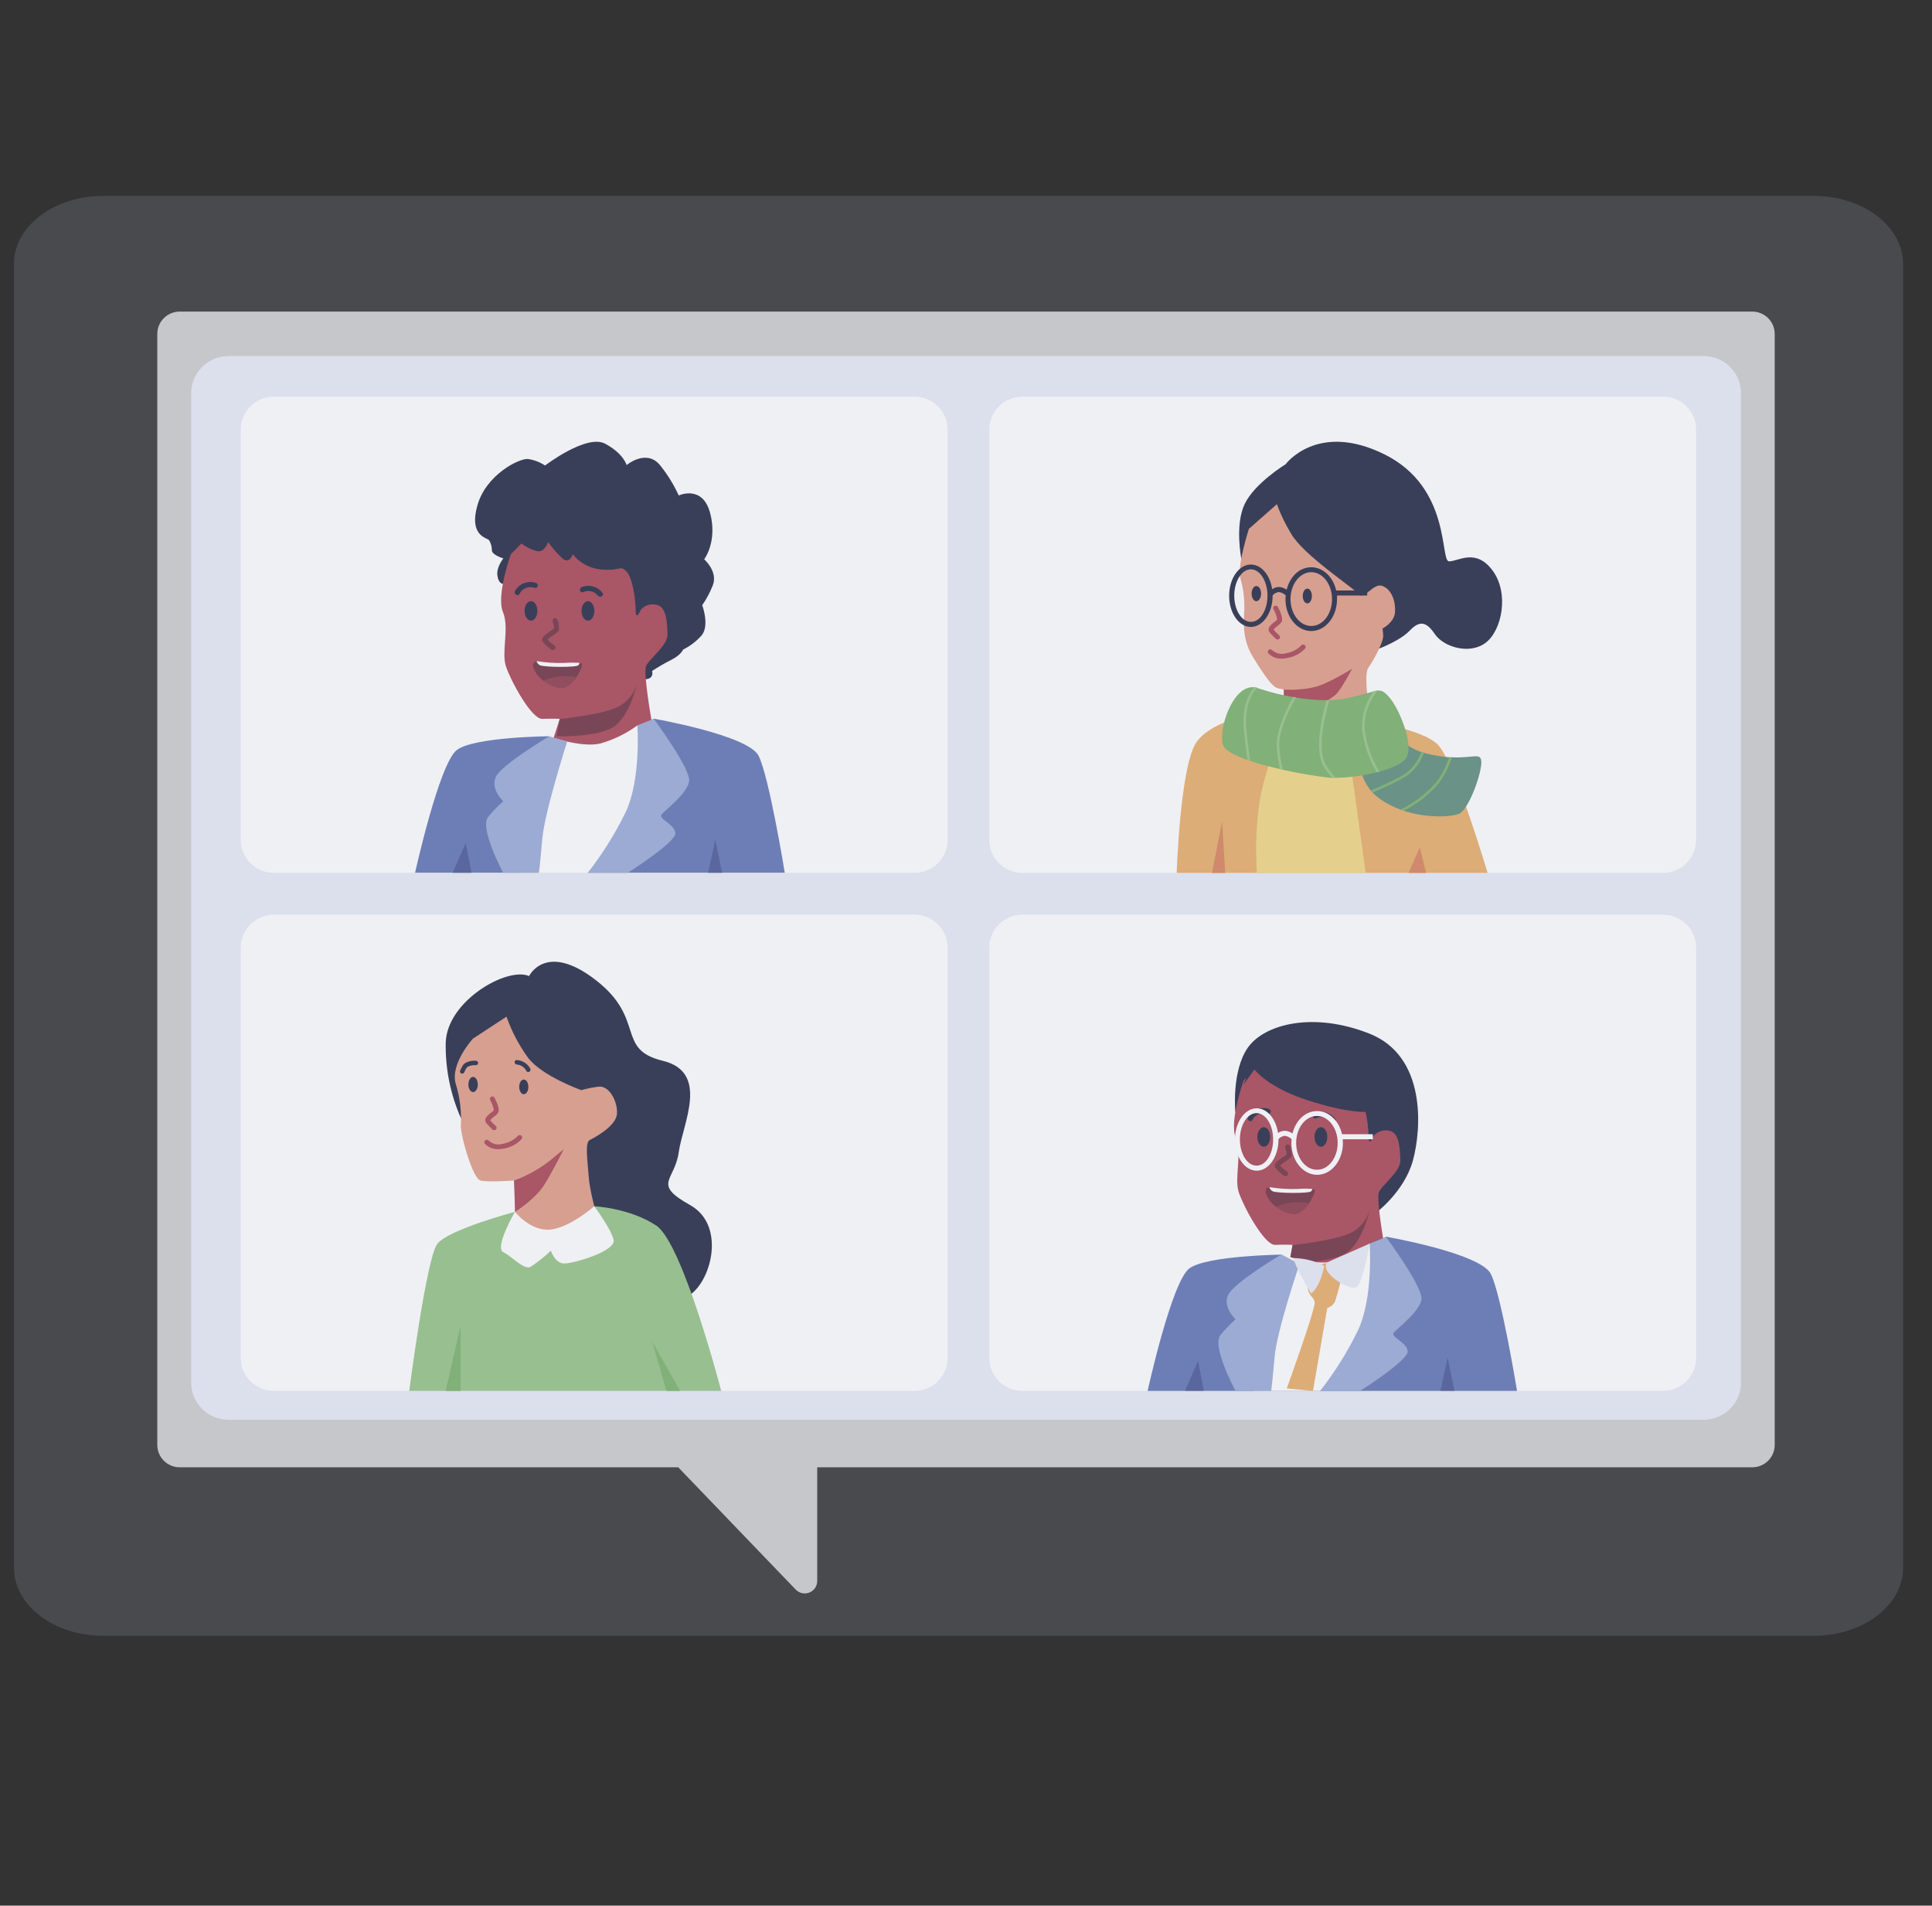 <?xml version="1.0" encoding="utf-8"?>
<svg version="1.1" viewBox="0 0 1087 1072" width="1087" height="1072" xmlns="http://www.w3.org/2000/svg">
  <rect x="0" y="0" width="1087" height="1072" fill="#333333" stroke="none"/>
  <g id="Canvas_1" fill-opacity="1" stroke-opacity="1" stroke-dasharray="none" fill="none" stroke="none" transform="matrix(1, 0, 0, 1, 0, 45)">
    <title>Canvas 1</title>
    <g id="Canvas_1_Layer_1">
      <title>Layer 1</title>
      <g id="Graphic_101">
        <path d="M 985.95 130.275 L 101.143 130.275 C 94.179 130.275 88.523 135.893 88.5 142.81 L 88.5 767.869 C 88.5 774.81 94.156 780.428 101.143 780.428 L 381.589 780.428 L 447.681 849.208 C 449.667 851.274 452.706 851.947 455.37 850.88 C 458.057 849.835 459.787 847.258 459.787 844.403 L 459.787 780.428 L 985.856 780.428 C 992.844 780.428 998.5 774.81 998.5 767.869 L 998.5 142.926 C 998.523 139.607 997.214 136.38 994.854 134.012 C 992.517 131.645 989.292 130.298 985.95 130.275 Z" fill="#ccc"/>
      </g>
      <g id="Graphic_102">
        <path d="M 128.58 155.304 L 958.513 155.304 C 970.128 155.304 979.546 164.634 979.546 176.141 L 979.546 732.86 C 979.546 744.367 970.128 753.698 958.513 753.698 L 128.58 753.698 C 116.965 753.698 107.547 744.367 107.547 732.86 L 107.547 176.141 C 107.547 164.634 116.965 155.304 128.58 155.304 Z" fill="#e7eaf5"/>
      </g>
      <g id="Graphic_103">
        <path d="M 154.148 178.109 L 514.45 178.109 C 524.78 178.109 533.147 186.398 533.147 196.632 L 533.147 427.539 C 533.147 437.773 524.78 446.061 514.45 446.061 L 154.148 446.061 C 143.818 446.061 135.451 437.773 135.451 427.539 L 135.451 196.632 C 135.451 186.398 143.818 178.109 154.148 178.109 Z" fill="white"/>
      </g>
      <g id="Graphic_104">
        <path d="M 575.284 178.109 L 935.586 178.109 C 945.916 178.109 954.283 186.398 954.283 196.632 L 954.283 427.539 C 954.283 437.773 945.916 446.061 935.586 446.061 L 575.284 446.061 C 564.954 446.061 556.587 437.773 556.587 427.539 L 556.587 196.632 C 556.587 186.398 564.954 178.109 575.284 178.109 Z" fill="white"/>
      </g>
      <g id="Graphic_105">
        <path d="M 154.148 469.516 L 514.45 469.516 C 524.78 469.516 533.147 477.804 533.147 488.038 L 533.147 718.945 C 533.147 729.179 524.78 737.467 514.45 737.467 L 154.148 737.467 C 143.818 737.467 135.451 729.179 135.451 718.945 L 135.451 488.038 C 135.451 477.804 143.818 469.516 154.148 469.516 Z" fill="white"/>
      </g>
      <g id="Graphic_106">
        <path d="M 575.284 469.516 L 935.586 469.516 C 945.916 469.516 954.283 477.804 954.283 488.038 L 954.283 718.945 C 954.283 729.179 945.916 737.467 935.586 737.467 L 575.284 737.467 C 564.954 737.467 556.587 729.179 556.587 718.945 L 556.587 488.038 C 556.587 477.804 564.954 469.516 575.284 469.516 Z" fill="white"/>
      </g>
      <g id="Graphic_107">
        <path d="M 367.801 359.283 C 367.801 359.283 420.875 368.545 426.788 380.121 C 432.7 391.698 441.534 445.946 441.534 445.946 L 233.537 445.946 C 233.537 445.946 247.186 384.127 257.118 376.833 C 267.05 369.54 308.977 369.17 308.977 369.17 C 308.977 369.17 325.664 380.098 333.726 377.736 C 341.789 375.375 367.801 359.283 367.801 359.283 Z" fill="#5f73b3"/>
      </g>
      <g id="Graphic_108">
        <path d="M 275.113 258.822 C 273.991 257.525 263.685 256.506 268.616 239.234 C 273.547 221.962 292.127 212.77 297.035 213.21 C 300.47 213.696 303.765 214.946 306.663 216.868 C 306.663 216.868 330.034 199.017 340.457 204.597 C 350.88 210.177 352.54 216.636 352.54 216.636 C 352.54 216.636 364.225 206.75 372.007 217.516 C 375.933 222.517 379.252 227.958 381.87 233.723 C 381.87 233.723 395.284 227.472 399.538 243.61 C 403.791 259.748 396.196 269.634 396.196 269.634 C 396.196 269.634 404.375 276.742 400.87 284.707 C 399.351 288.481 397.411 292.093 395.097 295.45 C 395.097 295.45 399.561 307.397 394.42 312.815 C 391.568 315.94 388.156 318.51 384.347 320.409 C 384.347 320.409 383.225 323.419 377.64 326.221 C 373.947 328.096 370.348 330.18 366.889 332.449 C 366.889 332.449 368.455 337.612 361.748 337.079 C 355.04 336.547 339.359 337.288 333.539 320.872 C 327.72 304.456 282.989 283.433 282.989 283.433 C 282.989 283.433 280.535 283.549 279.857 278.803 C 279.18 274.056 283.199 269.125 283.199 269.125 C 283.199 269.125 276.492 267.18 276.726 264.378 C 276.726 262.41 276.165 260.489 275.113 258.822 Z" fill="#1f253f"/>
      </g>
      <g id="Graphic_109">
        <path d="M 287.406 266.763 C 287.406 266.763 279.133 289.916 282.942 299.178 C 286.752 308.439 281.937 321.752 284.672 329.925 C 287.406 338.098 299.045 359.631 305.098 359.399 C 311.151 359.168 314.937 359.399 314.937 359.399 L 310.777 372.272 C 310.777 372.272 324.355 375.537 329.94 377.042 C 335.526 378.547 356.793 369.61 360.112 367.479 C 362.659 365.511 364.856 363.104 366.585 360.371 C 366.585 360.371 361.911 333.93 363.454 329.832 C 364.996 325.734 375.77 318.256 375.56 311.75 C 375.349 305.244 375.092 296.26 369.273 295.195 C 366.071 294.454 362.706 295.543 360.556 297.997 C 360.556 297.997 357.634 304.943 357.634 298.413 C 357.634 291.884 355.858 279.706 352.283 276.256 C 348.707 272.806 349.595 276.256 338.611 275.399 C 332.184 274.959 326.224 271.81 322.252 266.786 C 322.252 266.786 320.475 272.829 316.222 268.939 C 313.324 266.184 310.707 263.174 308.393 259.91 C 308.393 259.91 306.593 265.721 302.34 265.073 C 299.091 264.286 296.03 262.804 293.389 260.766 Z" fill="#a94151"/>
      </g>
      <g id="Graphic_110">
        <path d="M 314.937 359.492 C 314.937 359.492 337.606 357.176 346.837 353.055 C 352.376 350.531 356.536 345.762 358.242 339.974 C 358.242 339.974 354.55 357.408 345.505 363.682 C 336.461 369.957 313.16 369.17 313.16 369.17 Z" fill="#6e2e3d"/>
      </g>
      <g id="Graphic_111">
        <path d="M 302.34 298.668 C 302.34 301.701 300.727 304.156 298.741 304.156 C 296.754 304.156 295.142 301.701 295.142 298.668 C 295.142 295.635 296.754 293.181 298.741 293.181 C 300.727 293.181 302.34 295.635 302.34 298.668 Z" fill="#1f253f"/>
      </g>
      <g id="Graphic_112">
        <path d="M 334.404 298.668 C 334.404 301.701 332.792 304.156 330.805 304.156 C 328.819 304.156 327.183 301.701 327.183 298.668 C 327.183 295.635 328.819 293.181 330.805 293.181 C 332.792 293.181 334.404 295.705 334.404 298.668 Z" fill="#1f253f"/>
      </g>
      <g id="Graphic_113">
        <path d="M 311.034 320.71 C 310.753 320.71 310.449 320.617 310.216 320.455 C 308.369 319.182 306.71 317.677 305.308 315.94 C 303.999 313.857 306.757 311.981 309.445 310.152 C 310.262 309.643 311.034 309.087 311.782 308.485 C 311.665 307.165 311.384 305.846 310.964 304.572 C 310.73 303.831 311.151 303.044 311.898 302.836 C 312.623 302.604 313.418 302.998 313.651 303.739 C 314.282 305.475 314.563 307.327 314.516 309.18 C 314.306 310.222 313.277 310.963 311.127 312.444 C 310.029 313.116 309 313.903 308.042 314.76 C 309.211 316.033 310.52 317.168 311.945 318.14 C 312.436 318.487 312.67 319.112 312.483 319.691 C 312.272 320.27 311.735 320.664 311.127 320.664 Z" fill="#6e2e3d"/>
      </g>
      <g id="Graphic_114">
        <path d="M 327.393 329.971 C 326.622 332.078 325.594 334.069 324.355 335.945 C 322.859 338.515 320.592 340.552 317.858 341.756 C 314.516 342.752 309.561 340.9 305.752 338.005 C 304.139 336.801 302.761 335.343 301.639 333.676 C 298.647 329.045 299.933 327.031 301.989 327.031 L 302.457 327.031 C 307.551 327.841 312.716 328.165 317.858 327.98 C 320.639 327.725 323.443 327.679 326.248 327.841 C 327.393 328.119 327.72 328.675 327.393 329.971 Z" fill="#6e2e3d"/>
      </g>
      <g id="Graphic_115">
        <path d="M 326.131 327.887 C 325.967 328.397 325.71 328.86 325.36 329.277 C 324.051 330.527 306.663 330.342 303.859 329.277 C 302.901 328.814 302.176 327.98 301.872 326.961 L 302.34 326.961 C 307.435 327.772 312.599 328.096 317.741 327.911 C 320.522 327.702 323.327 327.702 326.131 327.887 Z" fill="white"/>
      </g>
      <g id="Graphic_116">
        <path d="M 324.238 335.945 C 322.742 338.515 320.475 340.552 317.741 341.756 C 314.399 342.752 309.445 340.9 305.635 338.005 C 309.538 336.2 313.791 335.297 318.092 335.389 C 320.148 335.389 322.205 335.574 324.238 335.945 Z" fill="#a94151" fill-opacity=".5"/>
      </g>
      <g id="Graphic_117">
        <path d="M 328.118 288.087 C 330.992 286.744 334.428 287.578 336.367 290.055 C 337.536 291.537 340.153 290.055 338.985 288.573 C 336.321 284.962 331.506 283.595 327.3 285.286 C 325.547 286.003 326.318 288.805 328.118 288.087 Z" fill="#1f253f"/>
      </g>
      <g id="Graphic_118">
        <path d="M 292.337 288.944 C 293.926 285.888 297.596 284.522 300.821 285.749 C 301.569 285.911 302.317 285.448 302.527 284.707 C 302.737 283.989 302.34 283.202 301.615 282.947 C 297.035 281.373 291.987 283.341 289.72 287.578 C 288.925 289.268 291.543 290.75 292.337 289.036 Z" fill="#1f253f"/>
      </g>
      <g id="Graphic_119">
        <path d="M 309.094 369.285 C 309.094 369.285 326.856 375.745 337.583 373.291 C 345.155 371.184 352.283 367.711 358.616 363.057 C 358.616 363.057 368.946 399.223 358.616 417.467 C 351.675 429.067 342.07 438.861 330.571 446.061 L 293.179 446.061 Z" fill="white"/>
      </g>
      <g id="Graphic_120">
        <path d="M 319.12 372.11 C 319.12 372.11 306.383 411.957 305.098 426.914 C 303.812 441.871 303.205 446.015 303.205 446.015 L 283.153 446.015 C 283.153 446.015 269.434 420.709 274.693 414.504 C 277.263 411.355 280.091 408.438 283.153 405.752 C 283.153 405.752 275.931 399.176 278.876 392.23 C 281.821 385.284 308.977 369.239 308.977 369.239 Z" fill="#97aad6"/>
      </g>
      <g id="Graphic_121">
        <path d="M 358.593 363.057 C 358.593 363.057 360.813 393.365 351.955 412.003 C 346.066 424.066 338.915 435.48 330.642 446.061 L 353.101 446.061 C 353.101 446.061 380.374 428.789 380 423.672 C 379.626 418.555 370.044 415.638 372.264 413.091 C 374.485 410.544 386.637 401.399 387.736 394.569 C 388.834 387.738 367.824 359.376 367.824 359.376 Z" fill="#97aad6"/>
      </g>
      <g id="Graphic_122">
        <path d="M 398.393 446.061 L 402.459 427.33 L 406.315 446.061 Z" fill="#323879" fill-opacity=".5"/>
      </g>
      <g id="Graphic_123">
        <path d="M 254.664 446.061 L 262.026 429.16 L 265.344 446.061 Z" fill="#323879" fill-opacity=".5"/>
      </g>
      <g id="Graphic_124">
        <path d="M 779.822 650.689 C 779.822 650.689 832.896 659.951 838.786 671.643 C 844.675 683.335 853.533 737.467 853.533 737.467 L 645.676 737.467 C 645.676 737.467 659.254 675.649 669.256 668.471 C 679.259 661.293 721.092 660.784 721.092 660.784 C 721.092 660.784 737.802 671.736 745.865 669.374 C 753.928 667.012 779.822 650.689 779.822 650.689 Z" fill="#5f73b3"/>
      </g>
      <g id="Graphic_125">
        <path d="M 695.034 580.489 C 695.034 580.489 692.837 557.614 702.045 544.393 C 711.253 531.173 738.713 523.879 770.544 536.498 C 802.375 549.116 799.897 589.611 794.966 607.763 C 790.035 625.915 773.208 638.048 773.208 638.048 Z" fill="#1f253f"/>
      </g>
      <g id="Graphic_126">
        <path d="M 775.802 625.73 C 777.368 621.655 788.119 614.154 787.885 607.671 C 787.651 601.188 787.441 592.181 781.622 591.093 C 778.42 590.352 775.055 591.44 772.904 593.895 C 772.904 593.895 769.983 600.841 769.983 594.335 C 769.913 589.658 769.352 585.004 768.277 580.443 C 768.277 580.443 759.139 581.392 736.166 574.099 C 713.193 566.805 705.784 556.641 705.784 556.641 L 699.731 565.046 C 699.731 565.046 700.176 563.564 701.11 561.295 L 699.731 562.661 C 699.731 562.661 691.458 585.814 695.268 595.075 C 699.077 604.337 694.263 617.65 696.997 625.823 C 699.731 633.996 711.37 655.528 717.423 655.297 C 723.476 655.065 727.262 655.297 727.262 655.297 L 725.486 664.975 C 730.838 668.101 736.447 670.763 742.266 672.916 C 747.851 674.421 769.118 665.392 772.484 663.238 C 775.031 661.27 777.228 658.862 778.957 656.154 C 778.957 656.154 774.237 629.828 775.802 625.73 Z" fill="#a94151"/>
      </g>
      <g id="Graphic_127">
        <path d="M 727.239 655.436 C 727.239 655.436 749.908 653.005 759.139 648.976 C 764.678 646.452 768.838 641.683 770.544 635.894 C 770.544 635.894 766.851 653.329 757.784 659.626 C 748.716 665.924 725.462 665.114 725.462 665.114 Z" fill="#6e2e3d"/>
      </g>
      <g id="Graphic_128">
        <path d="M 714.642 594.589 C 714.642 597.622 713.029 600.077 711.043 600.077 C 709.056 600.077 707.444 597.622 707.444 594.589 C 707.444 591.556 709.056 589.102 711.043 589.102 C 713.029 589.102 714.642 591.556 714.642 594.589 Z" fill="#1f253f"/>
      </g>
      <g id="Graphic_129">
        <path d="M 746.8 594.589 C 746.8 597.622 745.187 600.077 743.201 600.077 C 741.214 600.077 739.578 597.622 739.578 594.589 C 739.578 591.556 741.191 589.102 743.201 589.102 C 745.21 589.102 746.8 591.556 746.8 594.589 Z" fill="#1f253f"/>
      </g>
      <g id="Graphic_130">
        <path d="M 723.219 616.631 C 722.915 616.631 722.635 616.538 722.401 616.376 C 720.555 615.126 718.895 613.598 717.493 611.861 C 716.184 609.778 718.942 607.902 721.606 606.073 C 722.424 605.587 723.219 605.031 723.943 604.406 C 723.827 603.086 723.546 601.767 723.125 600.493 C 722.962 599.799 723.382 599.081 724.06 598.872 C 724.761 598.641 725.509 598.988 725.79 599.66 C 726.421 601.396 726.724 603.248 726.678 605.101 C 726.467 606.143 725.439 606.907 723.289 608.365 C 722.191 609.037 721.162 609.801 720.204 610.681 C 721.373 611.931 722.681 613.065 724.107 614.038 C 724.738 614.501 724.878 615.358 724.434 615.983 C 724.177 616.399 723.71 616.631 723.219 616.631 Z" fill="#6e2e3d"/>
      </g>
      <g id="Graphic_131">
        <path d="M 739.578 625.892 C 738.807 627.999 737.779 630.014 736.54 631.889 C 735.044 634.459 732.777 636.473 730.043 637.677 C 726.701 638.673 721.746 636.821 717.937 633.926 C 716.324 632.722 714.946 631.264 713.824 629.597 C 710.832 624.966 712.118 622.952 714.174 622.952 L 714.642 622.952 C 719.737 623.762 724.902 624.086 730.043 623.901 C 732.847 623.693 735.629 623.693 738.433 623.901 C 739.695 624.04 740.022 624.619 739.578 625.892 Z" fill="#6e2e3d"/>
      </g>
      <g id="Graphic_132">
        <path d="M 738.433 623.832 C 738.269 624.341 737.989 624.804 737.638 625.198 C 736.353 626.448 718.942 626.286 716.161 625.198 C 715.203 624.735 714.478 623.901 714.174 622.882 L 714.642 622.882 C 719.737 623.693 724.902 624.017 730.043 623.832 C 732.847 623.623 735.629 623.623 738.433 623.832 Z" fill="white"/>
      </g>
      <g id="Graphic_133">
        <path d="M 736.54 631.889 C 735.044 634.459 732.777 636.473 730.043 637.677 C 726.701 638.673 721.746 636.821 717.937 633.926 C 721.84 632.144 726.093 631.241 730.394 631.333 C 732.45 631.333 734.507 631.519 736.54 631.889 Z" fill="#a94151" fill-opacity=".47"/>
      </g>
      <g id="Graphic_134">
        <path d="M 740.419 584.031 C 743.294 582.665 746.73 583.476 748.669 585.976 C 749.814 587.458 752.455 585.976 751.287 584.518 C 748.622 580.883 743.785 579.516 739.601 581.23 C 737.849 581.924 738.62 584.749 740.419 584.031 Z" fill="#1f253f"/>
      </g>
      <g id="Graphic_135">
        <path d="M 704.709 584.865 C 706.299 581.809 709.968 580.443 713.193 581.67 C 713.941 581.832 714.689 581.369 714.899 580.628 C 715.109 579.91 714.712 579.123 713.987 578.868 C 709.407 577.317 704.382 579.285 702.092 583.499 C 701.297 585.189 703.891 586.671 704.709 584.957 Z" fill="#1f253f"/>
      </g>
      <g id="Graphic_136">
        <path d="M 721.092 660.668 C 721.092 660.668 738.854 667.151 749.604 664.697 C 757.176 662.567 764.304 659.117 770.638 654.463 C 770.638 654.463 780.944 690.629 770.638 708.873 C 763.697 720.45 754.091 730.244 742.593 737.467 L 705.2 737.467 Z" fill="white"/>
      </g>
      <g id="Graphic_137">
        <path d="M 731.141 666.156 C 731.141 666.156 718.404 703.409 717.119 718.366 C 715.834 733.323 715.203 737.467 715.203 737.467 L 695.174 737.467 C 695.174 737.467 681.432 712.161 686.714 705.956 C 689.285 702.807 692.113 699.867 695.174 697.181 C 695.174 697.181 687.929 690.629 690.874 683.683 C 693.819 676.737 720.975 660.668 720.975 660.668 Z" fill="#97aad6"/>
      </g>
      <g id="Graphic_138">
        <path d="M 770.614 654.579 C 770.614 654.579 772.811 684.887 763.977 703.525 C 758.088 715.588 750.936 727.002 742.663 737.583 L 765.075 737.583 C 765.075 737.583 792.349 720.311 791.998 715.194 C 791.648 710.077 782.042 707.16 784.239 704.613 C 786.436 702.066 798.612 692.921 799.734 686.091 C 800.856 679.26 779.822 650.898 779.822 650.898 Z" fill="#97aad6"/>
      </g>
      <g id="Graphic_139">
        <path d="M 810.414 737.467 L 814.457 718.737 L 818.337 737.467 Z" fill="#323879" fill-opacity=".5"/>
      </g>
      <g id="Graphic_140">
        <path d="M 666.686 737.467 L 674.047 720.566 L 677.366 737.467 Z" fill="#323879" fill-opacity=".5"/>
      </g>
      <g id="Graphic_141">
        <path d="M 755.353 670.786 C 754.255 676.297 752.853 681.761 751.147 687.133 C 750.282 688.915 748.669 690.258 746.753 690.791 L 738.713 737.467 L 723.967 736.078 C 723.967 736.078 740.466 690.513 739.672 687.457 C 738.877 684.4 737.779 685.141 736.236 681.553 C 734.694 677.964 736.003 667.475 739.672 666.781 C 743.341 666.086 754.676 663.632 755.377 665.878 C 755.774 667.499 755.774 669.189 755.353 670.786 Z" fill="#e7ac65"/>
      </g>
      <g id="Graphic_142">
        <path d="M 727.589 662.706 C 733.034 662.798 738.41 663.979 743.388 666.156 C 743.995 666.295 744.509 666.665 744.837 667.198 C 744.977 667.638 744.977 668.077 744.837 668.517 C 743.621 673.148 741.682 679.492 737.825 682.594 C 737.405 682.919 733.151 674.699 732.66 673.819 C 730.604 670.277 728.898 666.572 727.589 662.706 Z" fill="#e7eaf5"/>
      </g>
      <g id="Graphic_143">
        <path d="M 746.683 665.137 L 770.614 654.579 C 770.614 654.579 766.945 676.366 763.276 678.959 C 759.607 681.553 742.055 670.902 746.683 665.137 Z" fill="#e7eaf5"/>
      </g>
      <g id="Graphic_144">
        <path d="M 772.39 593.061 L 755.073 593.061 C 753.367 585.536 747.758 580.026 741.051 580.026 C 734.343 580.026 729.015 585.351 727.168 592.644 C 725.883 591.718 724.364 591.186 722.798 591.116 C 721.443 591.163 720.157 591.579 719.059 592.366 C 717.89 584.402 712.959 578.475 707.07 578.475 C 700.316 578.475 694.824 586.347 694.824 596.025 C 694.824 605.703 700.316 613.575 707.07 613.575 C 713.824 613.575 719.316 605.703 719.316 596.025 C 719.316 596.025 719.316 595.886 719.316 595.793 C 720.227 594.774 721.466 594.126 722.822 593.941 C 724.27 594.126 725.626 594.798 726.678 595.816 C 726.678 596.534 726.561 597.252 726.561 597.993 C 726.561 607.856 733.058 615.89 741.074 615.89 C 749.09 615.89 755.564 607.856 755.564 597.993 C 755.564 597.298 755.517 596.604 755.447 595.909 L 772.437 595.909 Z M 706.953 610.727 C 701.741 610.727 697.605 604.105 697.605 595.955 C 697.605 587.805 701.835 581.183 706.953 581.183 C 712.071 581.183 716.301 587.805 716.301 595.955 C 716.301 604.105 712.258 610.727 707.046 610.727 Z M 740.934 613.042 C 734.46 613.042 729.248 606.258 729.248 597.923 C 729.248 589.588 734.483 582.781 740.934 582.781 C 747.384 582.781 752.619 589.588 752.619 597.923 C 752.619 606.258 747.477 613.042 741.051 613.042 Z" fill="white"/>
      </g>
      <g id="Graphic_145">
        <path d="M 723.336 216.15 C 723.336 216.15 741.167 191.886 778.934 210.593 C 816.701 229.301 810.063 270.792 815.298 270.792 C 820.534 270.792 830.349 263.174 839.791 275.978 C 849.232 288.782 845.026 309.596 835.935 316.542 C 826.843 323.488 812.167 318.974 807.259 311.68 C 802.351 304.387 798.519 304.063 792.933 309.967 C 787.347 315.871 770.193 323.118 766.01 322.076 C 761.827 321.034 741.167 301.979 723.336 284.313 C 705.504 266.647 698.399 269.333 698.399 269.333 C 698.399 269.333 694.66 250.371 700.269 238.586 C 705.878 226.801 723.336 216.15 723.336 216.15 Z" fill="#1f253f"/>
      </g>
      <g id="Graphic_146">
        <path d="M 716.815 353.958 C 716.815 353.958 680.918 358.589 672.411 373.731 C 663.905 388.873 662.035 446.061 662.035 446.061 L 836.986 446.061 C 836.986 446.061 818.687 384.52 809.316 374.286 C 799.944 364.053 764.14 360.094 764.14 360.094 Z" fill="#e7ac65"/>
      </g>
      <g id="Graphic_147">
        <path d="M 802.351 446.061 L 798.846 431.683 L 792.512 446.061 Z" fill="#d78058"/>
      </g>
      <g id="Graphic_148">
        <path d="M 784.894 299.293 C 784.543 305.174 777.882 308.555 777.882 308.555 L 778.233 312.352 C 778.583 316.172 772.297 327.262 769.843 330.712 C 767.389 334.162 769.843 350.462 769.843 350.462 C 765.847 352.893 761.476 354.653 756.919 355.671 C 752.455 356.76 742.897 356.713 734.998 356.389 C 727.986 356.111 722.284 355.671 722.284 355.671 L 722.284 342.937 L 719.152 342.243 C 715.997 341.548 712.492 336.709 705.13 324.924 C 697.768 313.139 700.246 302.049 700.105 295.82 C 700.082 290.426 699.287 285.077 697.768 279.891 C 696.016 273.315 702.653 252.524 702.653 252.524 L 718.404 238.632 C 720.531 244.42 723.219 250 726.444 255.256 C 733.081 267.041 761.5 285.749 764.561 289.268 C 767.623 292.787 772.601 282.646 777.836 284.637 C 783.071 286.629 785.244 293.389 784.894 299.293 Z" fill="#e19b84"/>
      </g>
      <g id="Graphic_149">
        <path d="M 769.212 287.161 L 751.778 287.161 C 750.072 279.636 744.486 274.103 737.755 274.103 C 731.025 274.103 725.72 279.428 723.897 286.744 C 722.635 285.818 721.115 285.262 719.526 285.193 C 718.171 285.239 716.862 285.679 715.764 286.466 C 714.595 278.502 709.664 272.575 703.775 272.575 C 697.02 272.575 691.552 280.447 691.552 290.125 C 691.552 299.803 697.02 307.675 703.775 307.675 C 710.529 307.675 716.021 299.803 716.021 290.125 L 716.021 289.893 C 716.932 288.874 718.171 288.203 719.526 288.041 C 720.975 288.249 722.307 288.898 723.359 289.916 C 723.359 290.611 723.242 291.352 723.242 292.093 C 723.242 301.956 729.763 309.99 737.755 309.99 C 745.748 309.99 752.245 301.956 752.245 292.093 C 752.292 291.398 752.292 290.68 752.245 289.986 L 769.212 289.986 Z M 703.775 304.827 C 698.586 304.827 694.426 298.205 694.426 290.055 C 694.426 281.905 698.68 275.26 703.775 275.26 C 708.869 275.26 713.123 281.905 713.123 290.055 C 713.123 298.205 709.08 304.827 703.868 304.827 Z M 737.755 307.142 C 731.305 307.142 726.07 300.358 726.07 292.023 C 726.07 283.688 731.328 276.881 737.755 276.881 C 744.182 276.881 749.441 283.665 749.441 292.023 C 749.441 300.382 744.299 307.142 737.849 307.142 Z" fill="#1f253f"/>
      </g>
      <g id="Graphic_150">
        <path d="M 718.802 314.76 C 718.451 314.76 718.124 314.644 717.867 314.412 C 716.605 313.278 715.413 312.074 714.338 310.777 C 713.894 310.268 713.684 309.573 713.754 308.902 C 713.917 307.327 715.507 306.077 717.026 304.896 C 717.587 304.48 718.124 303.993 718.615 303.484 C 718.264 301.47 717.54 299.525 716.511 297.742 C 716.324 297.418 716.301 297.024 716.395 296.677 C 716.511 296.33 716.769 296.029 717.096 295.867 C 717.774 295.519 718.638 295.774 718.989 296.445 C 720.204 298.761 722.097 302.928 721.069 304.804 C 720.438 305.73 719.667 306.494 718.732 307.119 C 717.914 307.721 717.166 308.393 716.535 309.18 C 717.516 310.314 718.568 311.402 719.69 312.398 C 720.274 312.907 720.321 313.787 719.83 314.366 C 719.55 314.621 719.176 314.76 718.802 314.76 Z" fill="#a94151"/>
      </g>
      <g id="Graphic_151">
        <path d="M 721.139 325.526 C 718.264 325.642 715.483 324.507 713.52 322.447 C 713.123 321.845 713.24 321.057 713.801 320.617 C 714.338 320.154 715.156 320.201 715.67 320.687 C 717.867 322.701 720.999 323.373 723.85 322.423 C 727.005 321.868 729.903 320.34 732.146 318.071 C 732.637 317.515 733.479 317.422 734.063 317.885 C 734.647 318.325 734.787 319.159 734.367 319.761 C 731.749 322.562 728.267 324.438 724.481 325.109 C 723.382 325.364 722.261 325.503 721.139 325.526 Z" fill="#a94151"/>
      </g>
      <g id="Graphic_152">
        <path d="M 738.106 290.287 C 738.106 292.579 736.961 294.454 735.535 294.454 C 734.11 294.454 732.964 292.579 732.964 290.287 C 732.964 287.995 734.11 286.119 735.535 286.119 C 736.961 286.119 738.106 287.995 738.106 290.287 Z" fill="#1f253f"/>
      </g>
      <g id="Graphic_153">
        <path d="M 709.524 288.944 C 709.524 291.259 708.332 293.227 706.86 293.227 C 705.387 293.227 704.195 291.305 704.195 288.944 C 704.195 286.582 705.387 284.661 706.86 284.661 C 708.332 284.661 709.524 286.559 709.524 288.944 Z" fill="#1f253f"/>
      </g>
      <g id="Graphic_154">
        <path d="M 760.752 331.175 C 760.565 331.499 754.933 342.474 751.404 345.878 C 746.239 349.814 740.77 353.356 735.044 356.482 C 728.033 356.204 722.331 355.764 722.331 355.764 L 722.331 342.937 C 722.331 342.937 735.816 343.979 745.421 339.464 C 750.702 337.033 755.821 334.255 760.752 331.175 Z" fill="#a94151"/>
      </g>
      <g id="Graphic_155">
        <path d="M 681.9 446.061 L 687.579 417.305 L 689.355 446.061 Z" fill="#d78058"/>
      </g>
      <g id="Graphic_156">
        <path d="M 725.603 353.958 C 725.603 353.958 710.996 387.438 708.308 408.507 C 706.696 420.963 706.299 433.536 707.14 446.061 L 768.371 446.061 L 756.335 359.029 Z" fill="#f1d87f"/>
      </g>
      <g id="Graphic_157">
        <path d="M 821.048 412.721 C 817.005 414.527 803.286 415.522 789.731 411.077 L 787.862 410.406 C 783.631 408.854 779.635 406.747 775.989 404.131 C 774.634 403.159 773.395 402.047 772.25 400.82 C 771.876 400.45 771.549 400.056 771.222 399.662 C 760.682 386.882 765.192 367.479 765.192 367.479 L 781.996 353.958 C 781.996 353.958 780.196 371.508 799.71 378.037 L 801.113 378.477 L 802.749 378.94 C 806.862 379.982 811.068 380.677 815.298 381.001 L 816.864 381.001 C 828.55 381.58 832.826 378.408 833.387 382.899 C 834.135 388.966 826.47 410.267 821.048 412.721 Z" fill="#5b8b77"/>
      </g>
      <g id="Graphic_158">
        <path d="M 801.113 378.477 C 799.009 384.821 794.522 390.1 788.563 393.203 C 783.234 396.027 777.789 398.551 772.203 400.82 C 771.829 400.45 771.502 400.056 771.175 399.662 C 776.854 397.37 782.416 394.777 787.815 391.906 C 793.424 388.966 797.677 383.988 799.664 378.014 Z" fill="#78b066"/>
      </g>
      <g id="Graphic_159">
        <path d="M 816.864 381.094 C 815.158 386.697 812.401 391.929 808.778 396.537 C 803.426 402.533 796.953 407.465 789.731 411.077 L 787.862 410.406 C 795.364 406.817 802.071 401.769 807.61 395.611 C 811.045 391.235 813.639 386.28 815.298 381.001 Z" fill="#78b066"/>
      </g>
      <g id="Graphic_160">
        <path d="M 791.39 381.14 C 789.568 384.312 783.398 387.09 775.989 389.105 L 774.517 389.498 C 767.038 391.397 759.35 392.415 751.614 392.554 C 750.913 392.554 750.212 392.554 749.534 392.554 L 747.407 392.439 C 738.76 391.42 730.183 389.938 721.7 388.016 L 720.087 387.623 C 714.268 386.303 708.402 384.752 703.284 382.992 L 701.695 382.46 C 694.426 379.89 689.051 377.019 688.07 374.032 C 685.312 365.604 693.468 340.367 705.551 341.617 C 706.065 341.664 706.579 341.756 707.093 341.918 C 707.49 342.011 707.888 342.15 708.262 342.312 C 714.548 344.419 720.975 346.016 727.519 347.105 L 729.108 347.382 C 734.787 348.355 740.536 348.841 746.285 348.887 L 747.875 348.887 C 750.889 348.818 753.904 348.517 756.872 347.961 C 765.122 346.317 769.726 344.72 772.788 343.933 C 773.489 343.747 774.213 343.609 774.938 343.516 C 777.275 343.238 778.7 344.025 781.201 346.734 C 786.95 352.731 795.597 373.8 791.39 381.14 Z" fill="#78b066"/>
      </g>
      <g id="Graphic_161">
        <path d="M 701.321 365.65 C 701.975 372.596 702.7 378.338 703.447 382.992 L 701.858 382.46 C 701.157 377.829 700.479 372.388 699.825 365.766 C 698.703 354.004 701.741 346.41 705.714 341.525 C 706.229 341.571 706.743 341.664 707.257 341.826 C 703.19 346.41 700.059 353.796 701.321 365.65 Z" fill="#94c384"/>
      </g>
      <g id="Graphic_162">
        <path d="M 729.155 347.29 C 724.481 355.602 719.199 366.831 719.807 375.444 C 720.087 379.681 720.765 383.872 721.817 387.97 L 720.204 387.576 C 719.222 383.617 718.591 379.589 718.311 375.537 C 717.774 366.646 722.985 355.394 727.659 347.012 Z" fill="#94c384"/>
      </g>
      <g id="Graphic_163">
        <path d="M 751.614 392.554 C 750.913 392.554 750.212 392.554 749.534 392.554 C 747.875 390.725 746.379 388.78 745.047 386.72 C 739.578 378.199 742.92 360.95 746.332 348.841 L 747.921 348.841 C 744.556 360.719 741.121 377.875 746.309 385.886 C 747.851 388.294 749.628 390.517 751.614 392.554 Z" fill="#94c384"/>
      </g>
      <g id="Graphic_164">
        <path d="M 776.106 389.105 L 774.634 389.498 C 770.1 382.043 767.249 373.685 766.314 365.025 C 765.987 357.408 768.324 349.906 772.951 343.817 C 773.652 343.632 774.377 343.493 775.101 343.4 C 770.123 349.466 767.506 357.107 767.786 364.909 C 768.721 373.476 771.572 381.742 776.106 389.105 Z" fill="#94c384"/>
      </g>
      <g id="Graphic_165">
        <path d="M 297.689 504.083 C 297.689 504.083 307.037 484.496 335.269 506.399 C 363.5 528.302 346.276 545.296 372.849 551.733 C 399.421 558.169 384.137 586.995 381.87 603.225 C 379.603 619.456 366.726 620.868 388.273 632.908 C 409.821 644.947 399.117 679.932 385.258 684.956 C 371.4 689.98 335.549 701.487 325.664 676.852 C 315.778 652.217 310.683 581.392 291.192 582.526 C 271.701 583.661 259.291 583.916 259.291 583.916 C 253.379 570.51 250.481 555.993 250.785 541.383 C 251.626 517.975 285.326 498.735 297.689 504.083 Z" fill="#1f253f"/>
      </g>
      <g id="Graphic_166">
        <path d="M 266.046 539.322 C 266.046 539.322 253.052 553.608 256.44 564.791 C 258.777 572.408 259.736 580.373 259.268 588.315 C 259.268 594.473 266.046 617.974 270.276 619.085 C 274.506 620.197 289.206 619.085 289.206 619.085 C 289.206 619.085 290.631 633.649 289.206 641.497 C 288.505 644.808 288.037 648.189 287.803 651.569 L 308.136 659.395 L 337.793 645.503 C 337.793 645.503 332.067 627.768 331.296 617.534 C 330.525 607.3 328.959 597.668 331.88 596.256 C 334.801 594.844 346.557 588.43 347.118 581.693 C 347.679 574.955 342.888 565.486 336.671 566.319 C 333.423 566.713 330.197 567.361 327.066 568.264 C 327.066 568.264 305.027 560.438 297.128 550.066 C 291.963 542.981 287.874 535.178 284.976 526.912 Z" fill="#e19b84"/>
      </g>
      <g id="Graphic_167">
        <path d="M 289.206 619.085 C 296.31 616.515 302.971 612.857 308.954 608.273 L 317.18 601.466 C 317.18 601.466 311.244 613.505 306.149 621.609 C 301.055 629.713 289.79 636.705 289.79 636.705 Z" fill="#a94151"/>
      </g>
      <g id="Graphic_168">
        <path d="M 278.058 590.769 C 277.707 590.769 277.38 590.653 277.123 590.422 C 275.861 589.31 274.693 588.083 273.594 586.81 C 273.174 586.277 272.963 585.606 273.033 584.934 C 273.197 583.383 274.763 582.133 276.282 580.952 C 276.843 580.535 277.38 580.049 277.871 579.54 C 277.52 577.525 276.796 575.58 275.768 573.821 C 275.604 573.497 275.557 573.126 275.674 572.779 C 275.791 572.432 276.025 572.131 276.352 571.968 C 277.03 571.621 277.894 571.876 278.245 572.547 C 279.437 574.863 281.33 578.984 280.325 580.859 C 279.694 581.762 278.899 582.549 277.988 583.175 C 277.17 583.753 276.445 584.448 275.814 585.212 C 276.773 586.37 277.824 587.435 278.946 588.43 C 279.507 588.94 279.577 589.796 279.063 590.375 C 278.806 590.63 278.432 590.769 278.058 590.769 Z" fill="#a94151"/>
      </g>
      <g id="Graphic_169">
        <path d="M 280.372 601.466 C 277.52 601.581 274.763 600.47 272.8 598.409 C 272.309 597.831 272.402 596.951 273.01 596.465 C 273.594 596.001 274.459 596.094 274.95 596.673 C 277.123 598.687 280.255 599.336 283.059 598.386 C 286.191 597.854 289.089 596.326 291.309 594.057 C 291.776 593.455 292.664 593.339 293.272 593.802 C 293.576 594.034 293.763 594.358 293.81 594.705 C 293.856 595.075 293.763 595.446 293.529 595.724 C 290.935 598.525 287.476 600.424 283.69 601.072 C 282.592 601.327 281.493 601.466 280.372 601.466 Z" fill="#a94151"/>
      </g>
      <g id="Graphic_170">
        <path d="M 297.269 566.412 C 297.269 568.727 296.123 570.556 294.698 570.556 C 293.272 570.556 292.127 568.704 292.127 566.412 C 292.127 564.12 293.272 562.29 294.698 562.29 C 296.123 562.29 297.269 564.143 297.269 566.412 Z" fill="#1f253f"/>
      </g>
      <g id="Graphic_171">
        <path d="M 268.827 565.092 C 268.827 567.407 267.635 569.352 266.186 569.352 C 264.737 569.352 263.522 567.43 263.522 565.092 C 263.522 562.754 264.713 560.809 266.186 560.809 C 267.658 560.809 268.827 562.73 268.827 565.092 Z" fill="#1f253f"/>
      </g>
      <g id="Graphic_172">
        <path d="M 261.138 558.354 C 261.815 557.197 262.002 555.808 263.241 555.043 C 264.643 554.395 266.186 554.094 267.728 554.21 C 268.429 554.21 268.99 553.654 268.99 552.96 C 268.99 552.265 268.429 551.709 267.728 551.709 C 265.742 551.571 263.732 551.987 261.956 552.867 C 260.203 553.932 259.899 555.46 258.941 557.081 C 258.59 557.683 258.801 558.447 259.385 558.794 C 259.993 559.165 260.787 558.956 261.138 558.354 Z" fill="#1f253f"/>
      </g>
      <g id="Graphic_173">
        <path d="M 290.772 553.863 C 293.085 554.025 295.118 555.391 296.147 557.451 C 296.918 558.887 299.091 557.614 298.344 556.178 C 296.848 553.353 293.973 551.524 290.772 551.339 C 289.136 551.223 289.136 553.654 290.772 553.863 Z" fill="#1f253f"/>
      </g>
      <g id="Graphic_174">
        <path d="M 289.72 636.705 C 289.72 636.705 252.187 646.707 246.04 654.718 C 239.894 662.729 230.242 737.467 230.242 737.467 L 405.778 737.467 C 405.778 737.467 384.23 654.324 369.203 644.415 C 354.176 634.505 334.404 633.579 334.404 633.579 C 334.404 633.579 322.719 649.37 313.371 650.527 C 304.023 651.685 291.847 646.915 289.72 636.705 Z" fill="#94c384"/>
      </g>
      <g id="Graphic_175">
        <path d="M 289.72 636.705 C 289.72 636.705 278.035 656.848 283.153 659.395 C 288.271 661.942 294.838 669.582 298.507 667.684 C 302.574 664.975 306.406 661.919 309.935 658.561 C 309.935 658.561 312.109 665.507 317.18 665.762 C 322.252 666.017 346.884 658.816 345.225 652.356 C 343.565 645.897 334.311 633.579 334.311 633.579 C 334.311 633.579 320.522 645.781 309.421 646.707 C 298.32 647.633 289.72 636.705 289.72 636.705 Z" fill="white"/>
      </g>
      <g id="Graphic_176">
        <path d="M 259.128 737.467 L 259.128 700.862 L 250.738 737.467 Z" fill="#78b066"/>
      </g>
      <g id="Graphic_177">
        <path d="M 374.999 737.467 L 366.913 709.637 L 382.688 737.467 Z" fill="#78b066"/>
      </g>
    </g>
  </g>
  <path d="M 1020.514 920.214 L 58.064 920.214 C 30.324 920.214 7.859 903.093 7.859 881.953 L 7.859 148.474 C 7.859 127.334 30.324 110.214 58.064 110.214 L 1020.514 110.214 C 1048.253 110.214 1070.718 127.334 1070.718 148.474 L 1070.718 881.953 C 1070.718 903.093 1048.253 920.214 1020.514 920.214 Z" fill-opacity=".19" style="fill: rgb(171, 173, 198);"/>
</svg>